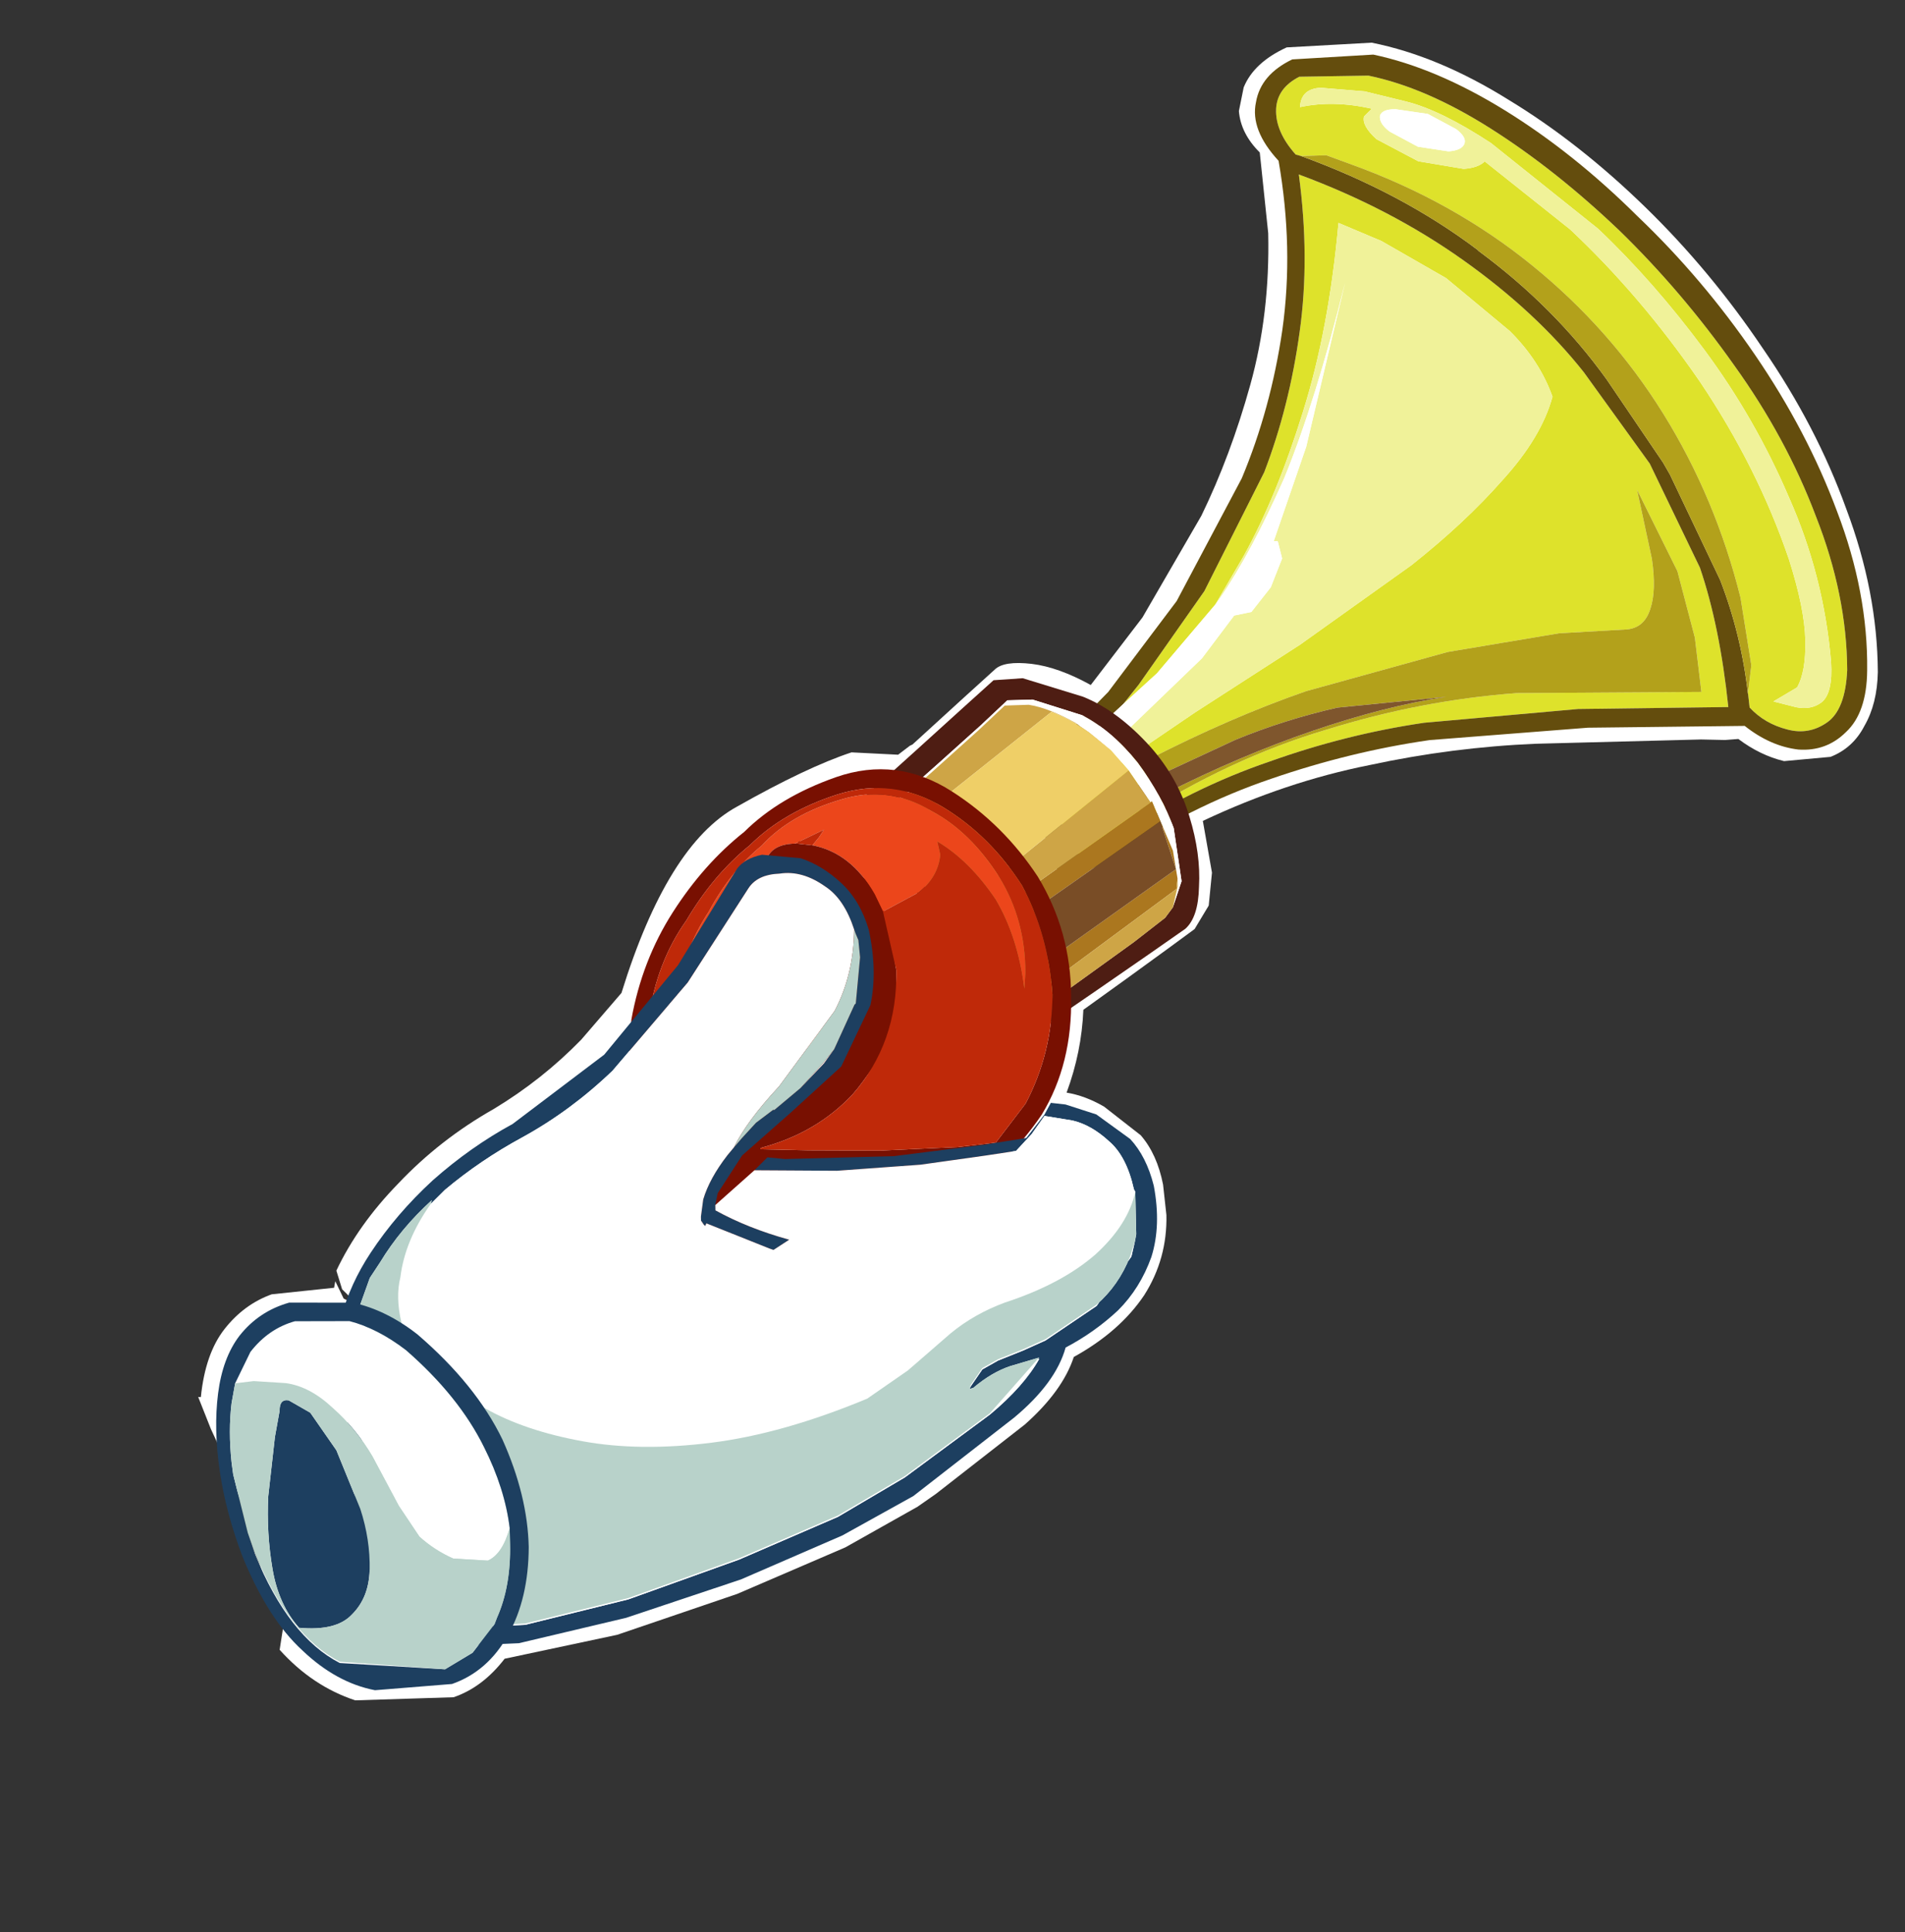<?xml version="1.0" encoding="UTF-8" standalone="no"?>
<svg xmlns:xlink="http://www.w3.org/1999/xlink" height="72.15px" width="71.15px" xmlns="http://www.w3.org/2000/svg">
  <rect width="100%" height="100%" fill="#333333" stroke="none"/>
  <g transform="matrix(1.0, 0.0, 0.0, 1.0, 8.05, 0.65)">
    <use data-characterId="346" height="63.95" transform="matrix(0.994, 0.022, 0.022, 0.987, -1.8, -0.2)" width="63.75" xlink:href="#sprite0"/>
  </g>
  <defs>
    <g id="sprite0" transform="matrix(1.0, 0.0, 0.0, 1.0, 0.0, 0.0)">
      <use data-characterId="345" height="63.95" transform="matrix(1.0, 0.0, 0.0, 1.0, 0.0, 0.0)" width="63.75" xlink:href="#shape0"/>
    </g>
    <g id="shape0" transform="matrix(1.0, 0.0, 0.0, 1.0, 0.0, 0.0)">
      <path d="M22.85 30.8 L23.15 30.95 23.0 30.7 22.85 30.8 M42.05 0.4 L45.25 0.15 Q47.75 0.6 50.35 2.2 52.95 3.75 55.4 6.15 57.8 8.5 59.7 11.4 61.65 14.3 62.7 17.4 63.8 20.5 63.75 23.55 63.7 24.75 63.2 25.6 62.75 26.45 61.9 26.8 L60.15 27.0 Q59.25 26.8 58.45 26.2 L57.95 26.25 57.35 26.25 57.05 26.25 50.85 26.55 Q47.7 26.75 44.55 27.5 41.4 28.2 38.25 29.75 L38.55 31.7 38.4 32.95 37.85 33.85 36.85 34.6 35.3 35.75 33.6 37.0 Q33.5 38.6 32.9 40.15 33.6 40.25 34.3 40.65 L35.65 41.7 Q36.25 42.4 36.45 43.55 L36.55 44.7 Q36.55 46.35 35.65 47.75 34.7 49.15 32.95 50.15 32.5 51.45 31.05 52.75 L27.65 55.45 26.95 55.95 24.2 57.55 20.1 59.4 15.55 61.05 11.3 62.05 Q10.45 63.15 9.35 63.55 L5.65 63.75 Q4.05 63.25 2.85 61.9 L3.0 61.05 2.45 59.95 Q1.85 56.7 0.45 53.6 L0.0 52.4 0.1 52.4 Q0.3 50.75 1.05 49.8 1.8 48.85 2.85 48.45 L5.2 48.15 5.25 47.9 5.55 48.55 5.95 48.75 5.85 48.55 5.5 48.2 5.3 47.5 Q6.15 45.75 7.7 44.15 9.3 42.45 11.35 41.25 13.2 40.1 14.7 38.55 L16.25 36.75 Q18.1 31.1 20.75 29.6 23.4 28.05 25.1 27.45 L26.85 27.5 27.3 27.15 27.4 27.1 29.35 25.3 30.55 24.2 Q30.9 23.85 31.95 23.95 32.95 24.05 34.15 24.7 L36.15 22.1 38.45 18.2 Q39.6 15.9 40.4 13.2 41.2 10.5 41.2 7.45 L40.95 4.4 Q40.25 3.7 40.2 2.85 L40.4 1.95 Q40.8 1.0 42.05 0.4" fill="#ffffff" fill-rule="evenodd" stroke="none"/>
      <path d="M61.6 24.75 Q62.05 24.4 62.0 23.2 61.8 19.95 60.55 17.0 59.35 14.05 57.5 11.5 55.65 8.95 53.6 7.0 L49.65 3.85 Q47.8 2.65 46.5 2.35 L44.95 2.0 43.3 1.9 Q42.55 1.95 42.5 2.65 43.75 2.35 45.2 2.65 L44.9 2.95 Q44.8 3.3 45.35 3.8 L46.9 4.6 48.6 4.85 Q49.15 4.8 49.4 4.55 L52.55 7.05 Q55.15 9.5 57.3 12.7 59.4 15.9 60.5 19.35 61.05 21.2 61.05 22.4 61.05 23.6 60.7 24.2 L59.8 24.75 60.65 24.95 Q61.2 25.05 61.6 24.75 M42.5 4.5 L42.3 4.45 Q41.55 3.6 41.6 2.75 41.65 1.95 42.5 1.5 L45.1 1.4 Q47.25 1.8 49.65 3.3 52.05 4.8 54.4 7.05 56.7 9.3 58.6 12.05 60.5 14.75 61.55 17.7 62.65 20.65 62.6 23.5 62.5 25.0 61.8 25.5 61.1 26.0 60.3 25.8 59.45 25.6 58.9 25.0 L58.85 24.45 59.0 23.4 58.65 20.85 Q57.8 17.1 55.9 13.95 54.0 10.8 51.1 8.45 48.2 6.1 44.45 4.8 L43.45 4.45 42.5 4.5 M35.35 25.4 L35.95 24.65 38.5 21.05 40.85 16.5 Q41.85 14.0 42.3 11.15 42.75 8.35 42.4 5.2 45.8 6.4 48.5 8.3 51.2 10.2 52.95 12.45 L55.35 15.85 57.15 19.75 Q57.85 21.95 58.1 25.0 L52.45 25.2 46.65 25.85 Q43.7 26.35 40.8 27.45 37.9 28.5 35.05 30.4 33.9 31.15 33.4 31.1 32.9 31.0 32.9 30.4 L33.05 29.1 33.1 29.05 33.35 28.95 35.25 27.6 38.05 25.65 42.05 23.0 46.3 19.9 Q48.35 18.25 49.8 16.6 51.3 14.95 51.75 13.4 51.3 12.05 50.2 10.95 L47.85 9.0 45.45 7.65 43.85 7.0 Q43.4 11.05 42.35 14.2 41.3 17.4 40.0 19.7 L38.9 21.55 36.65 24.2 35.35 25.4 M36.05 28.95 L36.05 29.0 35.75 29.7 Q39.35 27.35 42.95 26.2 46.55 25.0 50.15 24.65 L57.1 24.45 56.9 22.4 56.3 19.9 54.85 16.85 55.35 19.45 Q55.5 20.65 55.25 21.35 55.0 22.1 54.3 22.15 L51.8 22.35 47.6 23.15 42.25 24.75 Q39.4 25.8 36.3 27.45 L36.2 27.95 36.15 28.25 35.05 28.95 35.4 29.05 36.05 28.95" fill="#dee22b" fill-rule="evenodd" stroke="none"/>
      <path d="M61.6 24.75 Q61.2 25.05 60.65 24.95 L59.8 24.75 60.7 24.2 Q61.05 23.6 61.05 22.4 61.05 21.2 60.5 19.35 59.4 15.9 57.3 12.7 55.15 9.5 52.55 7.05 L49.4 4.55 Q49.15 4.8 48.6 4.85 L46.9 4.6 45.35 3.8 Q44.8 3.3 44.9 2.95 L45.2 2.65 Q43.75 2.35 42.5 2.65 42.55 1.95 43.3 1.9 L44.95 2.0 46.5 2.35 Q47.8 2.65 49.65 3.85 L53.6 7.0 Q55.65 8.95 57.5 11.5 59.35 14.05 60.55 17.0 61.8 19.95 62.0 23.2 62.05 24.4 61.6 24.75 M33.1 29.05 L33.0 28.85 33.3 28.3 34.8 27.05 38.35 23.6 39.6 21.95 40.25 21.8 41.0 20.85 41.45 19.75 41.3 19.1 41.15 19.1 42.45 15.5 44.05 9.25 Q42.85 13.75 41.6 16.7 40.3 19.55 39.05 21.35 L38.9 21.55 40.0 19.7 Q41.3 17.4 42.35 14.2 43.4 11.05 43.85 7.0 L45.45 7.65 47.85 9.0 50.2 10.95 Q51.3 12.05 51.75 13.4 51.3 14.95 49.8 16.6 48.35 18.25 46.3 19.9 L42.05 23.0 38.05 25.65 35.25 27.6 33.35 28.95 33.1 29.05 M47.3 2.8 L46.1 2.65 Q45.6 2.65 45.5 2.9 45.45 3.2 45.85 3.5 L46.9 4.05 48.05 4.2 Q48.55 4.15 48.65 3.9 48.75 3.65 48.35 3.35 L47.3 2.8" fill="#f0f299" fill-rule="evenodd" stroke="none"/>
      <path d="M58.85 24.45 L58.9 25.0 Q59.45 25.6 60.3 25.8 61.1 26.0 61.8 25.5 62.5 25.0 62.6 23.5 62.65 20.65 61.55 17.7 60.5 14.75 58.6 12.05 56.7 9.3 54.4 7.05 52.05 4.8 49.65 3.3 47.25 1.8 45.1 1.4 L42.5 1.5 Q41.65 1.95 41.6 2.75 41.55 3.6 42.3 4.45 L42.5 4.5 Q46.25 5.8 49.05 7.9 L49.1 7.95 Q51.9 10.0 53.8 12.7 L55.85 15.8 56.1 16.25 57.9 20.2 Q58.65 22.25 58.85 24.5 L58.85 24.45 M32.45 28.55 L32.6 27.7 32.8 27.0 34.8 24.95 37.45 21.45 40.0 16.75 Q41.15 14.1 41.65 11.1 42.15 8.0 41.65 4.7 40.6 3.55 40.85 2.5 41.05 1.45 42.25 0.85 L45.3 0.6 Q47.65 1.05 50.2 2.6 52.75 4.15 55.1 6.5 57.5 8.8 59.4 11.65 61.3 14.5 62.35 17.5 63.45 20.55 63.35 23.5 63.3 25.1 62.5 25.85 61.75 26.6 60.7 26.55 59.65 26.45 58.7 25.7 L52.8 25.9 46.85 26.5 Q43.85 27.0 40.85 28.1 37.8 29.2 34.8 31.25 33.55 32.0 33.0 31.85 32.45 31.65 32.3 30.95 L32.35 29.25 32.4 28.95 32.55 28.85 33.3 28.3 33.0 28.85 33.1 29.05 33.05 29.1 32.9 30.4 Q32.9 31.0 33.4 31.1 33.9 31.15 35.05 30.4 37.9 28.5 40.8 27.45 43.7 26.35 46.65 25.85 L52.45 25.2 58.1 25.0 Q57.85 21.95 57.15 19.75 L55.35 15.85 52.95 12.45 Q51.2 10.2 48.5 8.3 45.8 6.4 42.4 5.2 42.75 8.35 42.3 11.15 41.85 14.0 40.85 16.5 L38.5 21.05 35.95 24.65 35.35 25.4 34.55 26.15 34.0 26.7 32.95 27.9 32.45 28.55" fill="#644d0d" fill-rule="evenodd" stroke="none"/>
      <path d="M42.5 4.5 L43.45 4.45 44.45 4.8 Q48.2 6.1 51.1 8.45 54.0 10.8 55.9 13.95 57.8 17.1 58.65 20.85 L59.0 23.4 58.85 24.45 58.85 24.5 Q58.65 22.25 57.9 20.2 L56.1 16.25 55.85 15.8 53.8 12.7 Q51.9 10.0 49.1 7.95 L49.05 7.9 Q46.25 5.8 42.5 4.5 M36.15 28.25 L36.2 27.95 36.3 27.45 Q39.4 25.8 42.25 24.75 L47.6 23.15 51.8 22.35 54.3 22.15 Q55.0 22.1 55.25 21.35 55.5 20.65 55.35 19.45 L54.85 16.85 56.3 19.9 56.9 22.4 57.1 24.45 50.15 24.65 Q46.55 25.0 42.95 26.2 39.35 27.35 35.75 29.7 L36.05 29.0 36.05 28.95 36.35 28.85 36.85 28.75 Q39.7 27.25 42.45 26.25 45.2 25.25 47.5 24.85 L43.4 25.35 Q41.4 25.85 39.55 26.65 L36.25 28.25 36.15 28.25" fill="#b3a11b" fill-rule="evenodd" stroke="none"/>
      <path d="M32.4 28.95 Q32.05 29.15 32.2 28.9 L32.45 28.55 32.95 27.9 34.0 26.7 34.55 26.15 35.35 25.4 36.65 24.2 38.9 21.55 39.05 21.35 Q40.3 19.55 41.6 16.7 42.85 13.75 44.05 9.25 L42.45 15.5 41.15 19.1 41.3 19.1 41.45 19.75 41.0 20.85 40.25 21.8 39.6 21.95 38.35 23.6 34.8 27.05 33.3 28.3 32.55 28.85 32.4 28.95 M47.3 2.8 L48.35 3.35 Q48.75 3.65 48.65 3.9 48.55 4.15 48.05 4.2 L46.9 4.05 45.85 3.5 Q45.45 3.2 45.5 2.9 45.6 2.65 46.1 2.65 L47.3 2.8" fill="#ffffff" fill-rule="evenodd" stroke="none"/>
      <path d="M36.05 28.95 L35.4 29.05 35.05 28.95 36.15 28.25 36.25 28.25 39.55 26.65 Q41.4 25.85 43.4 25.35 L47.5 24.85 Q45.2 25.25 42.45 26.25 39.7 27.25 36.85 28.75 L36.35 28.85 36.05 28.95" fill="#7f562d" fill-rule="evenodd" stroke="none"/>
      <path d="M31.6 24.5 L33.85 25.15 Q35.15 25.65 36.35 27.0 37.35 28.15 37.75 29.6 38.15 31.0 38.05 32.25 38.0 33.4 37.5 33.85 L36.1 34.85 34.05 36.3 32.2 37.6 Q31.4 38.1 31.35 38.15 L25.1 29.5 25.85 28.85 27.55 27.3 29.35 25.65 30.5 24.6 31.6 24.5 M37.05 33.05 L37.4 32.05 37.15 30.05 Q36.75 28.85 35.85 27.6 34.9 26.4 33.8 25.85 L31.95 25.3 31.0 25.35 30.0 26.3 28.35 27.8 26.85 29.15 26.15 29.75 26.2 29.8 26.05 29.95 31.2 37.6 Q31.25 37.55 31.95 37.05 L33.65 35.8 35.55 34.4 36.75 33.45 37.05 33.05" fill="#4e1d13" fill-rule="evenodd" stroke="none"/>
      <path d="M18.05 45.5 Q17.4 45.5 17.15 44.9 L17.0 44.3 Q17.0 43.35 18.0 42.0 19.15 40.5 20.6 39.95 24.35 38.55 24.35 36.1 24.35 34.95 23.45 34.05 22.55 33.15 22.55 32.65 22.55 31.55 23.8 31.55 26.5 31.55 26.6 36.15 26.6 39.35 23.65 41.2 L20.0 43.25 Q19.5 45.5 18.05 45.5" fill="#781001" fill-rule="evenodd" stroke="none"/>
      <path d="M37.25 31.95 L37.1 30.9 36.35 29.05 36.3 29.1 35.5 27.9 34.85 27.15 33.55 26.15 Q32.55 25.6 31.8 25.5 L30.9 25.55 29.9 26.5 28.25 28.0 26.75 29.35 26.2 29.8 26.15 29.75 26.85 29.15 28.35 27.8 30.0 26.3 31.0 25.35 31.95 25.3 33.8 25.85 Q34.9 26.4 35.85 27.6 36.75 28.85 37.15 30.05 L37.4 32.05 37.05 33.05 37.25 32.25 37.25 31.95" fill="#ffffff" fill-rule="evenodd" stroke="none"/>
      <path d="M36.3 29.1 L36.35 29.05 37.1 30.9 37.25 31.95 37.2 32.35 32.3 36.05 32.05 35.35 37.2 31.6 36.65 29.8 31.35 33.6 31.05 32.9 36.3 29.1" fill="#ab771f" fill-rule="evenodd" stroke="none"/>
      <path d="M37.25 31.95 L37.25 32.25 37.05 33.05 36.75 33.45 35.55 34.4 33.65 35.8 31.95 37.05 Q31.25 37.55 31.2 37.6 L26.05 29.95 26.2 29.8 26.75 29.35 28.25 28.0 29.9 26.5 30.9 25.55 31.8 25.5 Q32.55 25.6 33.55 26.15 L34.85 27.15 34.05 26.5 Q33.35 26.0 32.65 25.75 L27.65 29.8 30.45 32.05 35.5 27.9 36.3 29.1 31.05 32.9 31.35 33.6 31.3 33.65 32.0 35.4 32.05 35.35 32.3 36.05 37.2 32.35 37.25 31.95" fill="#cea546" fill-rule="evenodd" stroke="none"/>
      <path d="M34.85 27.15 L35.5 27.9 30.45 32.05 27.65 29.8 32.65 25.75 Q33.35 26.0 34.05 26.5 L34.85 27.15" fill="#efcf67" fill-rule="evenodd" stroke="none"/>
      <path d="M31.35 33.6 L36.65 29.8 37.2 31.6 32.05 35.35 32.0 35.4 31.3 33.65 31.35 33.6" fill="#794d26" fill-rule="evenodd" stroke="none"/>
      <path d="M18.35 36.85 Q18.6 35.1 19.6 33.6 20.45 32.05 21.65 31.05 22.75 29.85 24.65 29.25 26.45 28.65 28.05 29.6 29.5 30.35 30.55 32.05 31.5 33.65 31.45 35.65 L31.4 36.25 Q31.2 34.3 30.4 32.9 29.45 31.45 28.25 30.75 L28.35 31.25 Q28.25 32.1 27.5 32.7 L26.15 33.45 25.85 32.8 Q25.0 31.25 23.55 31.0 L23.8 30.7 24.0 30.4 22.9 30.95 Q21.85 31.0 21.75 31.85 20.5 32.7 19.65 34.15 18.85 35.3 18.4 36.85 L18.35 36.85" fill="#ec461b" fill-rule="evenodd" stroke="none"/>
      <path d="M26.15 33.45 L26.6 35.65 Q26.6 38.4 24.85 40.4 23.45 41.9 21.35 42.5 L21.35 42.55 23.15 42.55 25.85 42.5 28.75 42.3 30.2 42.1 31.35 40.6 Q32.4 38.65 32.45 36.45 32.35 34.2 31.4 32.35 30.25 30.5 28.5 29.45 26.65 28.35 24.55 29.05 22.5 29.75 21.2 31.05 19.8 32.2 18.75 33.95 17.6 35.55 17.25 37.7 L17.2 38.05 Q17.6 37.4 18.35 36.9 L18.35 36.85 18.4 36.85 18.45 36.85 20.35 35.15 21.9 33.65 22.45 33.1 Q21.7 32.45 21.7 32.05 L21.75 31.85 Q21.85 31.0 22.9 30.95 L23.0 30.95 23.55 31.0 Q25.0 31.25 25.85 32.8 L26.15 33.45 M14.4 47.25 Q13.6 46.25 13.8 45.2 13.75 43.9 14.3 42.8 14.8 41.55 15.45 40.5 L16.5 38.95 16.6 37.75 Q17.05 35.5 18.25 33.65 19.45 31.8 21.0 30.55 22.35 29.2 24.5 28.4 26.8 27.55 28.85 28.85 30.75 30.05 32.0 32.0 33.2 34.05 33.15 36.5 33.15 39.05 31.95 41.0 30.65 42.9 28.75 44.15 L26.05 45.2 23.95 46.2 19.85 47.6 16.45 48.1 Q14.85 47.9 14.4 47.25 M23.0 34.55 L23.05 36.2 22.25 38.4 Q21.55 39.0 21.2 39.95 L21.05 40.25 Q24.35 38.55 24.35 35.7 24.35 34.6 23.05 33.6 L22.7 33.35 23.0 34.55" fill="#781001" fill-rule="evenodd" stroke="none"/>
      <path d="M18.35 36.85 L18.35 36.9 Q17.6 37.4 17.2 38.05 L17.25 37.7 Q17.6 35.55 18.75 33.95 19.8 32.2 21.2 31.05 22.5 29.75 24.55 29.05 26.65 28.35 28.5 29.45 30.25 30.5 31.4 32.35 32.35 34.2 32.45 36.45 32.4 38.65 31.35 40.6 L30.2 42.1 28.75 42.3 25.85 42.5 23.15 42.55 21.35 42.55 21.35 42.5 Q23.45 41.9 24.85 40.4 26.6 38.4 26.6 35.65 L26.15 33.45 27.5 32.7 Q28.25 32.1 28.35 31.25 L28.25 30.75 Q29.45 31.45 30.4 32.9 31.2 34.3 31.4 36.25 L31.45 35.65 Q31.5 33.65 30.55 32.05 29.5 30.35 28.05 29.6 26.45 28.65 24.65 29.25 22.75 29.85 21.65 31.05 20.45 32.05 19.6 33.6 18.6 35.1 18.35 36.85 M23.55 31.0 L23.0 30.95 22.9 30.95 24.0 30.4 23.8 30.7 23.55 31.0 M21.75 31.85 L21.7 32.05 Q21.7 32.45 22.45 33.1 L21.9 33.65 20.35 35.15 18.45 36.85 18.4 36.85 Q18.85 35.3 19.65 34.15 20.5 32.7 21.75 31.85 M23.0 34.55 L22.7 33.35 23.05 33.6 Q24.35 34.6 24.35 35.7 24.35 38.55 21.05 40.25 L21.2 39.95 Q21.55 39.0 22.25 38.4 L23.05 36.2 23.0 34.55" fill="#bf2909" fill-rule="evenodd" stroke="none"/>
      <path d="M5.95 49.35 L5.85 49.4 5.45 49.25 Q5.8 48.0 6.6 46.8 7.6 45.3 9.0 44.0 10.45 42.7 12.05 41.8 L15.55 39.1 18.4 35.65 20.7 31.95 Q21.0 31.55 21.65 31.4 L23.1 31.5 Q23.9 31.75 24.6 32.4 25.3 33.05 25.6 34.15 25.9 35.7 25.6 37.0 L24.45 39.35 22.5 41.15 20.65 42.8 19.7 44.25 19.6 44.7 19.6 44.9 Q20.8 45.55 22.35 45.95 L21.75 46.35 21.6 46.3 19.25 45.4 19.2 45.5 19.15 45.45 19.05 45.3 19.05 45.15 19.15 44.5 Q19.4 43.7 20.1 42.8 L20.35 42.5 20.65 42.15 21.2 41.55 21.85 41.05 21.9 41.05 22.9 40.2 23.8 39.25 24.2 38.7 25.0 37.0 25.05 36.95 25.25 35.2 25.2 34.55 25.1 34.3 25.05 34.15 Q24.7 33.0 24.0 32.55 23.15 31.95 22.3 32.1 21.45 32.15 21.1 32.7 L18.75 36.3 15.85 39.7 Q14.25 41.25 12.4 42.3 10.8 43.2 9.45 44.35 L8.9 44.9 8.95 44.75 Q7.75 45.85 6.95 47.15 L6.55 47.75 5.95 49.35 M21.1 43.35 L21.6 42.85 22.25 42.9 26.35 42.7 29.7 42.2 31.35 41.9 32.05 41.0 32.3 40.55 32.85 40.6 34.0 40.95 35.25 41.85 Q35.85 42.5 36.1 43.6 36.35 45.1 35.95 46.3 35.5 47.5 34.65 48.35 33.75 49.2 32.65 49.8 32.25 51.15 30.65 52.5 L26.8 55.55 24.1 57.1 20.25 58.85 15.9 60.4 11.85 61.45 8.85 61.65 Q7.7 61.4 7.05 60.4 6.4 59.35 6.05 57.9 L5.65 54.85 5.55 52.05 5.55 50.2 5.6 49.65 6.0 49.7 6.1 49.6 6.05 50.0 6.05 50.05 6.05 51.8 6.05 52.05 6.05 52.65 6.15 54.5 6.5 57.35 Q6.8 58.75 7.45 59.75 8.1 60.7 9.2 60.95 L12.1 60.75 16.0 59.7 20.2 58.1 23.95 56.4 26.5 54.85 29.75 52.4 Q31.05 51.3 31.65 50.25 L31.6 50.25 31.65 50.2 30.55 50.55 Q29.85 50.8 29.15 51.4 L29.0 51.45 29.05 51.35 29.5 50.7 30.1 50.35 31.05 49.95 31.9 49.55 33.85 48.2 35.2 46.3 35.35 45.7 35.4 45.45 35.4 43.85 35.35 43.75 Q35.1 42.5 34.45 41.95 33.8 41.35 33.1 41.2 L32.05 41.05 31.55 41.75 30.95 42.4 29.8 42.6 27.35 43.0 24.2 43.3 21.1 43.35" fill="#1d3f60" fill-rule="evenodd" stroke="none"/>
      <path d="M8.9 44.9 L9.45 44.35 Q10.8 43.2 12.4 42.3 14.25 41.25 15.85 39.7 L18.75 36.3 21.1 32.7 Q21.45 32.15 22.3 32.1 23.15 31.95 24.0 32.55 24.7 33.0 25.05 34.15 25.0 35.85 24.25 37.25 L22.1 40.15 Q20.85 41.5 20.35 42.5 L20.1 42.8 Q19.4 43.7 19.15 44.5 L19.05 45.15 19.05 45.3 19.15 45.45 19.2 45.5 19.25 45.4 21.6 46.3 21.75 46.35 22.35 45.95 Q20.8 45.55 19.6 44.9 L19.6 44.7 21.1 43.35 24.2 43.3 27.35 43.0 29.8 42.6 30.95 42.4 31.55 41.75 32.05 41.05 33.1 41.2 Q33.8 41.35 34.45 41.95 35.1 42.5 35.35 43.75 L35.4 43.85 Q35.1 45.1 33.85 46.25 32.55 47.4 30.4 48.15 29.25 48.6 28.35 49.35 L26.7 50.8 25.15 51.9 Q21.95 53.3 19.25 53.7 16.55 54.1 14.4 53.75 12.25 53.4 10.8 52.6 9.3 51.75 8.55 50.65 L8.35 50.3 7.7 50.1 7.6 49.9 7.55 49.5 7.7 49.45 7.7 49.4 Q7.5 48.45 7.7 47.7 7.9 46.3 8.9 44.9 M24.2 38.7 L23.8 39.25 22.9 40.2 23.8 39.2 24.2 38.7 M7.7 49.45 L7.8 49.5 8.0 49.55 7.7 49.45 M8.65 49.75 L8.7 49.75 8.1 49.55 8.65 49.75 M35.35 45.7 L35.2 46.3 33.85 48.2 31.9 49.55 31.05 49.95 30.1 50.35 29.5 50.7 29.05 51.35 29.0 51.45 29.05 51.3 29.5 50.65 30.1 50.3 31.05 49.9 31.9 49.5 33.85 48.15 Q34.7 47.4 35.15 46.3 L35.35 45.7 M31.6 50.25 L31.65 50.25 Q31.05 51.3 29.75 52.4 L26.5 54.85 23.95 56.4 20.2 58.1 16.0 59.7 12.1 60.75 9.2 60.95 Q8.1 60.7 7.45 59.75 6.8 58.75 6.5 57.35 L6.15 54.5 6.2 55.1 9.1 60.85 9.2 60.9 12.1 60.7 16.0 59.65 20.2 58.05 23.95 56.35 26.5 54.8 29.75 52.35 31.6 50.25" fill="#ffffff" fill-rule="evenodd" stroke="none"/>
      <path d="M5.95 49.35 L6.55 47.75 6.95 47.15 Q7.75 45.85 8.95 44.75 L8.9 44.9 Q7.9 46.3 7.7 47.7 7.5 48.45 7.7 49.4 L7.7 49.45 7.55 49.5 7.6 49.9 7.7 50.1 8.35 50.3 8.55 50.65 Q9.3 51.75 10.8 52.6 12.25 53.4 14.4 53.75 16.55 54.1 19.25 53.7 21.95 53.3 25.15 51.9 L26.7 50.8 28.35 49.35 Q29.25 48.6 30.4 48.15 32.55 47.4 33.85 46.25 35.1 45.1 35.4 43.85 L35.4 45.45 35.35 45.7 35.15 46.3 Q34.7 47.4 33.85 48.15 L31.9 49.5 31.05 49.9 30.1 50.3 29.5 50.65 29.05 51.3 29.0 51.45 29.15 51.4 Q29.85 50.8 30.55 50.55 L31.65 50.2 31.6 50.25 29.75 52.35 26.5 54.8 23.95 56.35 20.2 58.05 16.0 59.65 12.1 60.7 9.2 60.9 9.1 60.85 6.2 55.1 6.15 54.5 6.05 52.65 6.05 52.05 6.05 51.8 6.05 50.05 6.05 50.0 6.1 49.6 6.6 49.55 6.45 49.45 6.8 49.5 6.95 49.5 6.55 49.4 5.95 49.35 M25.05 34.15 L25.1 34.3 25.2 34.55 25.25 35.2 25.05 36.95 25.0 37.0 24.2 38.7 23.8 39.2 22.9 40.2 21.9 41.05 21.85 41.05 21.2 41.55 20.65 42.15 20.35 42.5 Q20.85 41.5 22.1 40.15 L24.25 37.25 Q25.0 35.85 25.05 34.15" fill="#b8d2ca" fill-rule="evenodd" stroke="none"/>
      <path d="M1.4 51.85 L2.0 50.65 Q2.7 49.75 3.7 49.45 L5.75 49.4 Q6.8 49.65 7.85 50.45 9.8 52.15 10.7 54.05 11.45 55.6 11.6 57.1 11.3 58.1 10.75 58.35 L9.45 58.3 Q8.75 58.0 8.2 57.5 L7.45 56.35 6.5 54.5 Q5.9 53.45 5.05 52.7 4.2 51.9 3.3 51.8 L2.1 51.75 1.4 51.85 M10.1 61.85 L9.05 62.5 5.1 62.35 Q3.2 61.4 2.0 58.3 L1.75 57.5 2.0 58.25 Q3.2 61.35 5.1 62.3 L9.05 62.5 10.1 61.85" fill="#ffffff" fill-rule="evenodd" stroke="none"/>
      <path d="M5.9 48.7 Q7.15 48.95 8.3 49.85 10.45 51.7 11.4 53.75 12.3 55.85 12.3 57.8 12.25 59.75 11.45 61.15 10.65 62.55 9.3 63.05 L6.4 63.35 Q4.95 63.1 3.7 61.9 2.45 60.75 1.55 58.45 0.95 56.8 0.75 55.2 0.55 53.6 0.75 52.25 0.95 50.9 1.6 50.05 2.35 49.1 3.5 48.75 L5.9 48.7 M11.6 57.1 Q11.45 55.6 10.7 54.05 9.8 52.15 7.85 50.45 6.8 49.65 5.75 49.4 L3.7 49.45 Q2.7 49.75 2.0 50.65 L1.4 51.85 1.25 52.6 Q1.1 53.65 1.2 54.85 L1.25 55.3 1.75 57.5 2.0 58.3 Q3.2 61.4 5.1 62.35 L9.05 62.5 10.1 61.85 10.95 60.75 11.05 60.5 Q11.6 59.3 11.6 57.7 L11.6 57.1 M4.2 52.9 L5.15 54.3 6.0 56.5 Q6.35 57.65 6.3 58.8 6.25 59.85 5.6 60.5 5.0 61.15 3.6 61.05 2.85 60.2 2.65 58.85 2.45 57.5 2.55 56.1 L2.85 53.85 3.05 52.85 Q3.05 52.4 3.4 52.45 L4.2 52.9" fill="#1d3f60" fill-rule="evenodd" stroke="none"/>
      <path d="M1.4 51.85 L2.1 51.75 3.3 51.8 Q4.2 51.9 5.05 52.7 5.9 53.45 6.5 54.5 L7.45 56.35 8.2 57.5 Q8.75 58.0 9.45 58.3 L10.75 58.35 Q11.3 58.1 11.6 57.1 L11.6 57.7 Q11.6 59.3 11.05 60.5 L10.95 60.75 10.1 61.85 9.05 62.5 5.1 62.3 Q3.2 61.35 2.0 58.25 L1.75 57.5 1.25 55.3 1.2 54.85 Q1.1 53.65 1.25 52.6 L1.4 51.85 M4.2 52.9 L3.4 52.45 Q3.05 52.4 3.05 52.85 L2.85 53.85 2.55 56.1 Q2.45 57.5 2.65 58.85 2.85 60.2 3.6 61.05 5.0 61.15 5.6 60.5 6.25 59.85 6.3 58.8 6.35 57.65 6.0 56.5 L5.15 54.3 4.2 52.9" fill="#b8d2ca" fill-rule="evenodd" stroke="none"/>
    </g>
  </defs>
</svg>
